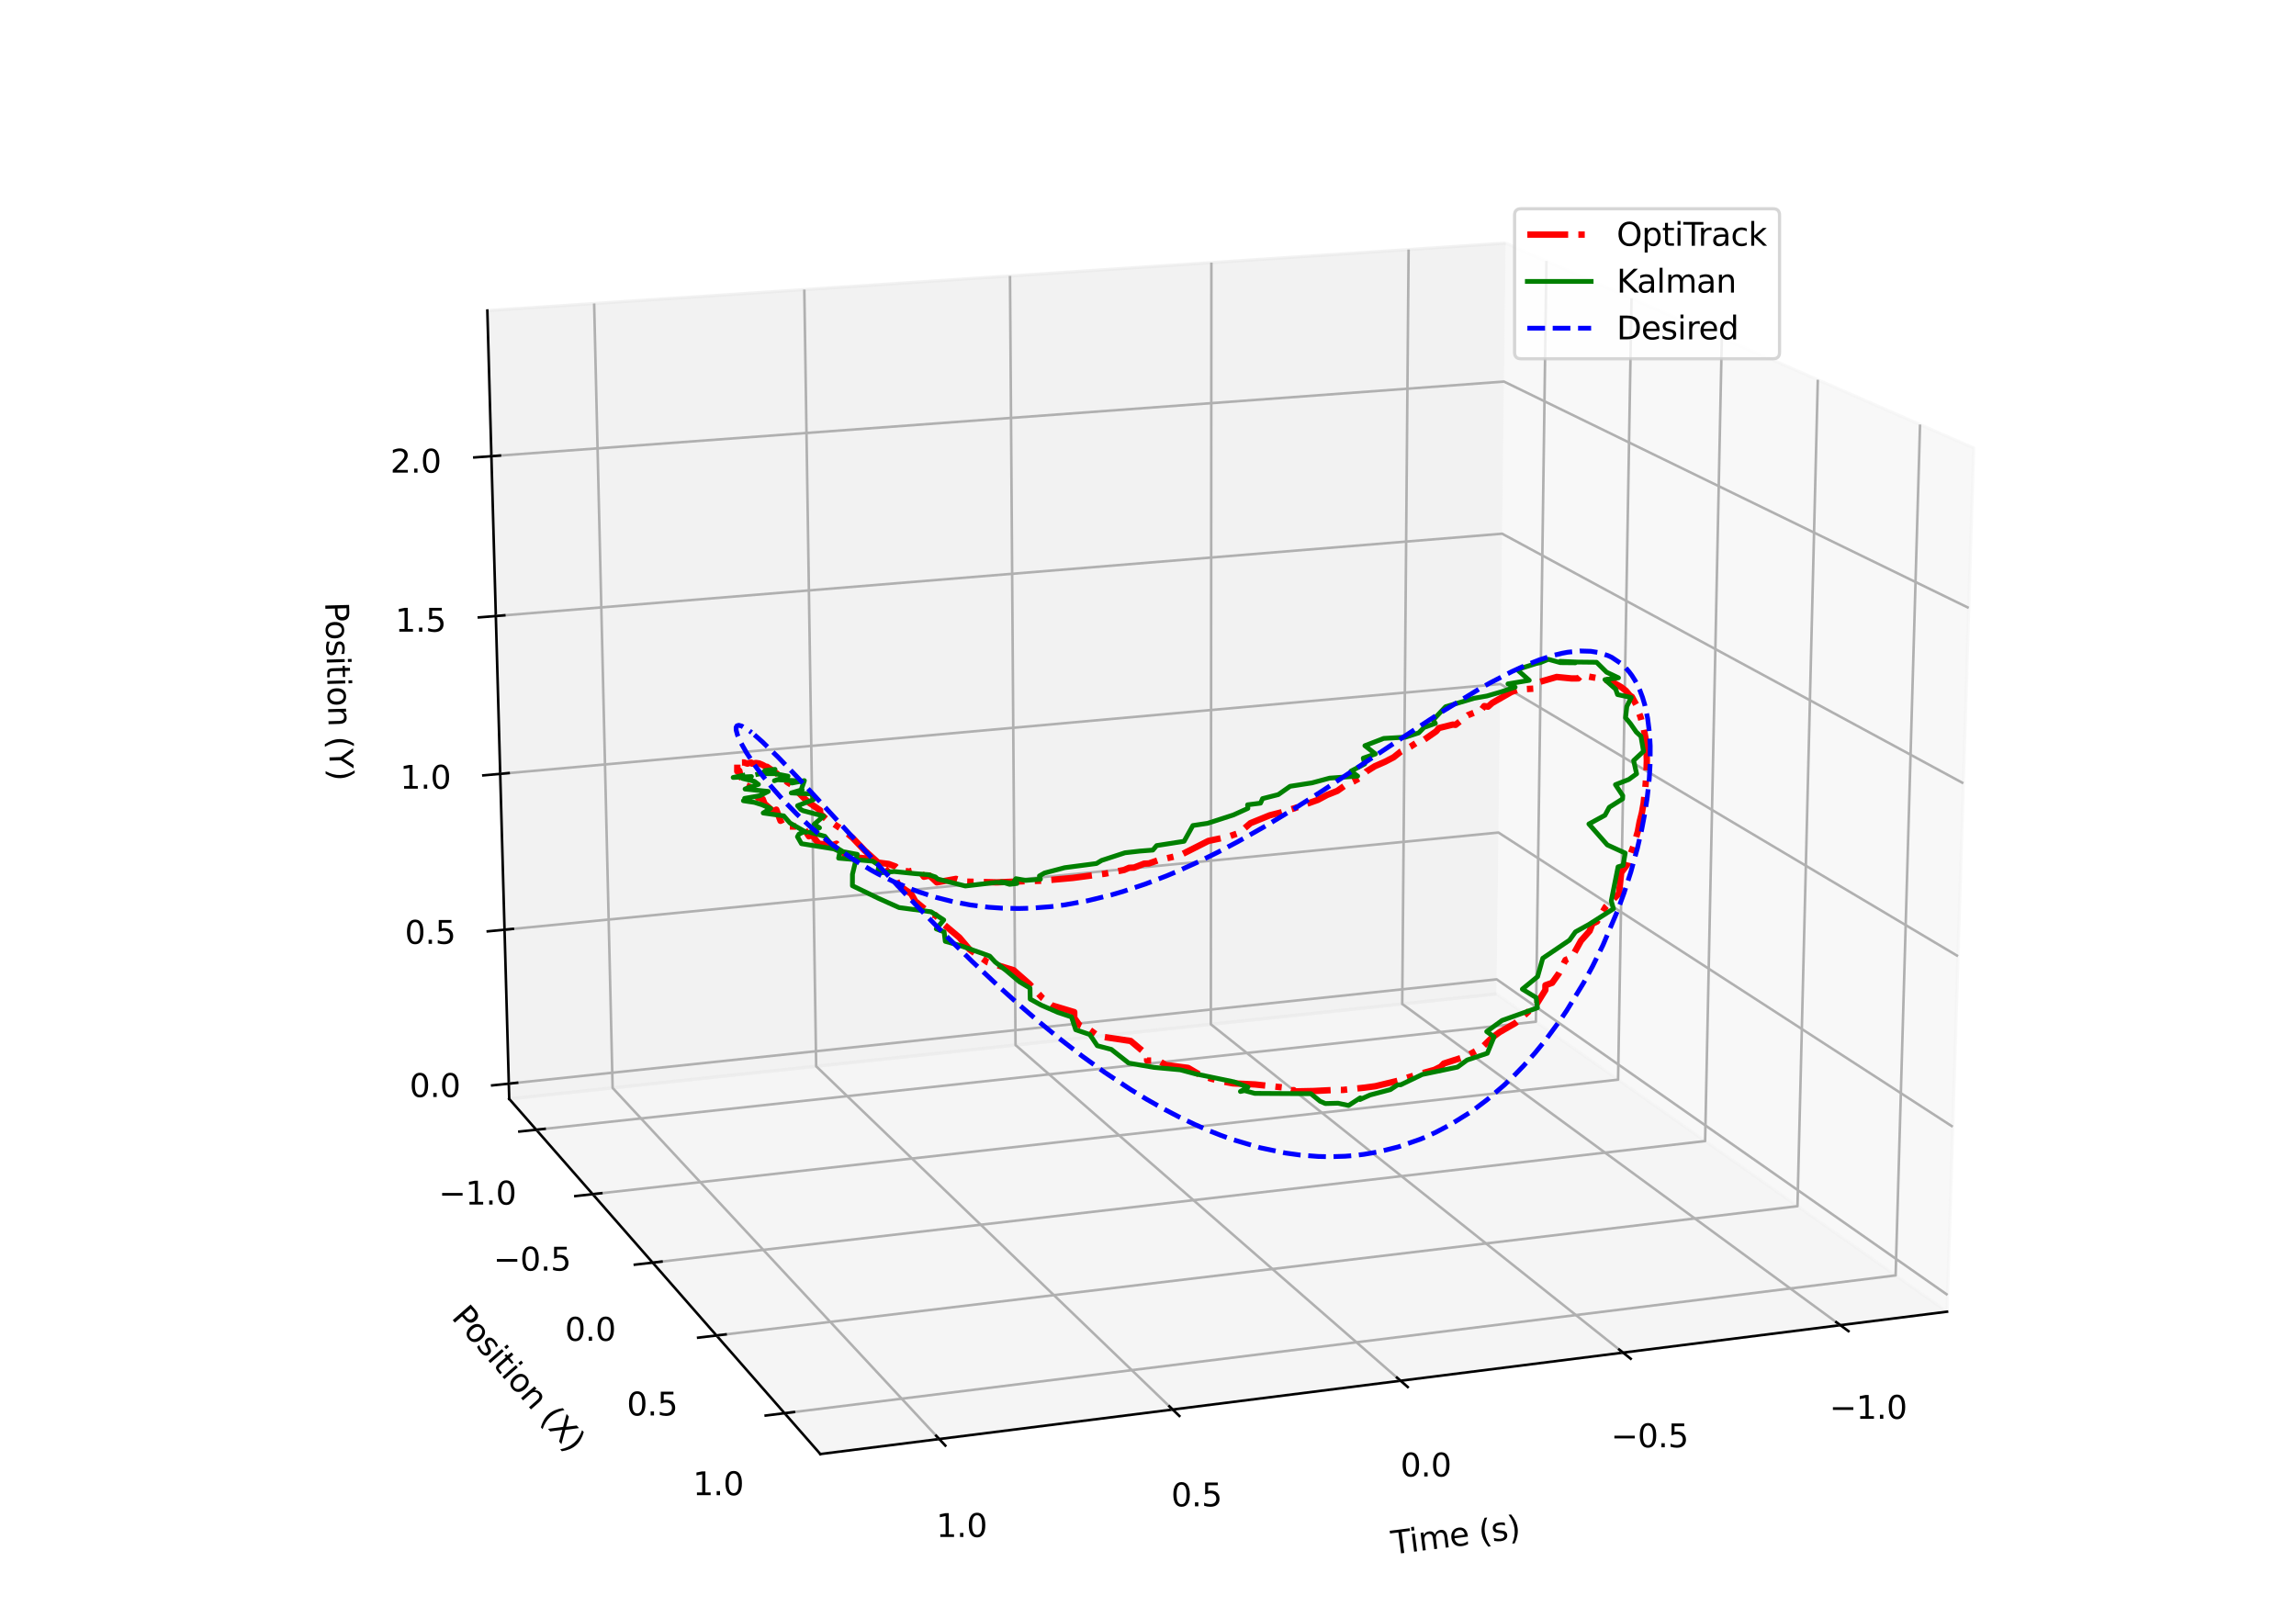 <?xml version="1.0" encoding="utf-8" standalone="no"?>
<!DOCTYPE svg PUBLIC "-//W3C//DTD SVG 1.1//EN"
  "http://www.w3.org/Graphics/SVG/1.1/DTD/svg11.dtd">
<svg xmlns:xlink="http://www.w3.org/1999/xlink" width="720pt" height="504pt" viewBox="0 0 720 504" xmlns="http://www.w3.org/2000/svg" version="1.1">
 <defs>
  <style type="text/css">*{stroke-linejoin: round; stroke-linecap: butt}</style>
 </defs>
 <g id="figure_1">
  <g id="patch_1">
   <path d="M 0 504 
L 720 504 
L 720 0 
L 0 0 
z
" style="fill: #ffffff"/>
  </g>
  <g id="patch_2">
   <path d="M 174.96 448.56 
L 563.04 448.56 
L 563.04 60.48 
L 174.96 60.48 
z
" style="fill: #ffffff"/>
  </g>
  <g id="pane3d_1">
   <g id="patch_3">
    <path d="M 469.282 311.722 
L 610.575 411.376 
L 618.924 140.509 
L 472.164 76.237 
" style="fill: #f2f2f2; opacity: 0.5; stroke: #f2f2f2; stroke-linejoin: miter"/>
   </g>
  </g>
  <g id="pane3d_2">
   <g id="patch_4">
    <path d="M 469.282 311.722 
L 159.689 344.651 
L 152.829 97.406 
L 472.164 76.237 
" style="fill: #e6e6e6; opacity: 0.5; stroke: #e6e6e6; stroke-linejoin: miter"/>
   </g>
  </g>
  <g id="pane3d_3">
   <g id="patch_5">
    <path d="M 469.282 311.722 
L 159.689 344.651 
L 257.247 456.028 
L 610.575 411.376 
" style="fill: #ececec; opacity: 0.5; stroke: #ececec; stroke-linejoin: miter"/>
   </g>
  </g>
  <g id="axis3d_1">
   <g id="line2d_1">
    <path d="M 610.575 411.376 
L 257.247 456.028 
" style="fill: none; stroke: #000000; stroke-width: 0.8; stroke-linecap: square"/>
   </g>
   <g id="text_1">
    <!-- Time (s) -->
    <g transform="translate(436.754 487.499)rotate(-7.203)scale(0.1 -0.1)">
     <defs>
      <path id="DejaVuSans-54" d="M -19 4666 
L 3928 4666 
L 3928 4134 
L 2272 4134 
L 2272 0 
L 1638 0 
L 1638 4134 
L -19 4134 
L -19 4666 
z
" transform="scale(0.016)"/>
      <path id="DejaVuSans-69" d="M 603 3500 
L 1178 3500 
L 1178 0 
L 603 0 
L 603 3500 
z
M 603 4863 
L 1178 4863 
L 1178 4134 
L 603 4134 
L 603 4863 
z
" transform="scale(0.016)"/>
      <path id="DejaVuSans-6d" d="M 3328 2828 
Q 3544 3216 3844 3400 
Q 4144 3584 4550 3584 
Q 5097 3584 5394 3201 
Q 5691 2819 5691 2113 
L 5691 0 
L 5113 0 
L 5113 2094 
Q 5113 2597 4934 2840 
Q 4756 3084 4391 3084 
Q 3944 3084 3684 2787 
Q 3425 2491 3425 1978 
L 3425 0 
L 2847 0 
L 2847 2094 
Q 2847 2600 2669 2842 
Q 2491 3084 2119 3084 
Q 1678 3084 1418 2786 
Q 1159 2488 1159 1978 
L 1159 0 
L 581 0 
L 581 3500 
L 1159 3500 
L 1159 2956 
Q 1356 3278 1631 3431 
Q 1906 3584 2284 3584 
Q 2666 3584 2933 3390 
Q 3200 3197 3328 2828 
z
" transform="scale(0.016)"/>
      <path id="DejaVuSans-65" d="M 3597 1894 
L 3597 1613 
L 953 1613 
Q 991 1019 1311 708 
Q 1631 397 2203 397 
Q 2534 397 2845 478 
Q 3156 559 3463 722 
L 3463 178 
Q 3153 47 2828 -22 
Q 2503 -91 2169 -91 
Q 1331 -91 842 396 
Q 353 884 353 1716 
Q 353 2575 817 3079 
Q 1281 3584 2069 3584 
Q 2775 3584 3186 3129 
Q 3597 2675 3597 1894 
z
M 3022 2063 
Q 3016 2534 2758 2815 
Q 2500 3097 2075 3097 
Q 1594 3097 1305 2825 
Q 1016 2553 972 2059 
L 3022 2063 
z
" transform="scale(0.016)"/>
      <path id="DejaVuSans-20" transform="scale(0.016)"/>
      <path id="DejaVuSans-28" d="M 1984 4856 
Q 1566 4138 1362 3434 
Q 1159 2731 1159 2009 
Q 1159 1288 1364 580 
Q 1569 -128 1984 -844 
L 1484 -844 
Q 1016 -109 783 600 
Q 550 1309 550 2009 
Q 550 2706 781 3412 
Q 1013 4119 1484 4856 
L 1984 4856 
z
" transform="scale(0.016)"/>
      <path id="DejaVuSans-73" d="M 2834 3397 
L 2834 2853 
Q 2591 2978 2328 3040 
Q 2066 3103 1784 3103 
Q 1356 3103 1142 2972 
Q 928 2841 928 2578 
Q 928 2378 1081 2264 
Q 1234 2150 1697 2047 
L 1894 2003 
Q 2506 1872 2764 1633 
Q 3022 1394 3022 966 
Q 3022 478 2636 193 
Q 2250 -91 1575 -91 
Q 1294 -91 989 -36 
Q 684 19 347 128 
L 347 722 
Q 666 556 975 473 
Q 1284 391 1588 391 
Q 1994 391 2212 530 
Q 2431 669 2431 922 
Q 2431 1156 2273 1281 
Q 2116 1406 1581 1522 
L 1381 1569 
Q 847 1681 609 1914 
Q 372 2147 372 2553 
Q 372 3047 722 3315 
Q 1072 3584 1716 3584 
Q 2034 3584 2315 3537 
Q 2597 3491 2834 3397 
z
" transform="scale(0.016)"/>
      <path id="DejaVuSans-29" d="M 513 4856 
L 1013 4856 
Q 1481 4119 1714 3412 
Q 1947 2706 1947 2009 
Q 1947 1309 1714 600 
Q 1481 -109 1013 -844 
L 513 -844 
Q 928 -128 1133 580 
Q 1338 1288 1338 2009 
Q 1338 2731 1133 3434 
Q 928 4138 513 4856 
z
" transform="scale(0.016)"/>
     </defs>
     <use xlink:href="#DejaVuSans-54"/>
     <use xlink:href="#DejaVuSans-69" x="57.959"/>
     <use xlink:href="#DejaVuSans-6d" x="85.742"/>
     <use xlink:href="#DejaVuSans-65" x="183.154"/>
     <use xlink:href="#DejaVuSans-20" x="244.678"/>
     <use xlink:href="#DejaVuSans-28" x="276.465"/>
     <use xlink:href="#DejaVuSans-73" x="315.479"/>
     <use xlink:href="#DejaVuSans-29" x="367.578"/>
    </g>
   </g>
   <g id="Line3DCollection_1">
    <path d="M 577.1 415.606 
L 439.725 314.866 
L 441.721 78.255 
" style="fill: none; stroke: #b0b0b0; stroke-width: 0.8"/>
    <path d="M 508.962 424.217 
L 379.71 321.249 
L 379.878 82.355 
" style="fill: none; stroke: #b0b0b0; stroke-width: 0.8"/>
    <path d="M 439.194 433.034 
L 318.462 327.764 
L 316.725 86.541 
" style="fill: none; stroke: #b0b0b0; stroke-width: 0.8"/>
    <path d="M 367.737 442.065 
L 255.941 334.414 
L 252.22 90.817 
" style="fill: none; stroke: #b0b0b0; stroke-width: 0.8"/>
    <path d="M 294.528 451.316 
L 192.109 341.203 
L 186.318 95.186 
" style="fill: none; stroke: #b0b0b0; stroke-width: 0.8"/>
   </g>
   <g id="xtick_1">
    <g id="line2d_2">
     <path d="M 575.826 414.672 
L 579.657 417.482 
" style="fill: none; stroke: #000000; stroke-width: 0.8; stroke-linecap: square"/>
    </g>
    <g id="text_2">
     <!-- −1.0 -->
     <g transform="translate(573.695 444.977)scale(0.1 -0.1)">
      <defs>
       <path id="DejaVuSans-2212" d="M 678 2272 
L 4684 2272 
L 4684 1741 
L 678 1741 
L 678 2272 
z
" transform="scale(0.016)"/>
       <path id="DejaVuSans-31" d="M 794 531 
L 1825 531 
L 1825 4091 
L 703 3866 
L 703 4441 
L 1819 4666 
L 2450 4666 
L 2450 531 
L 3481 531 
L 3481 0 
L 794 0 
L 794 531 
z
" transform="scale(0.016)"/>
       <path id="DejaVuSans-2e" d="M 684 794 
L 1344 794 
L 1344 0 
L 684 0 
L 684 794 
z
" transform="scale(0.016)"/>
       <path id="DejaVuSans-30" d="M 2034 4250 
Q 1547 4250 1301 3770 
Q 1056 3291 1056 2328 
Q 1056 1369 1301 889 
Q 1547 409 2034 409 
Q 2525 409 2770 889 
Q 3016 1369 3016 2328 
Q 3016 3291 2770 3770 
Q 2525 4250 2034 4250 
z
M 2034 4750 
Q 2819 4750 3233 4129 
Q 3647 3509 3647 2328 
Q 3647 1150 3233 529 
Q 2819 -91 2034 -91 
Q 1250 -91 836 529 
Q 422 1150 422 2328 
Q 422 3509 836 4129 
Q 1250 4750 2034 4750 
z
" transform="scale(0.016)"/>
      </defs>
      <use xlink:href="#DejaVuSans-2212"/>
      <use xlink:href="#DejaVuSans-31" x="83.789"/>
      <use xlink:href="#DejaVuSans-2e" x="147.412"/>
      <use xlink:href="#DejaVuSans-30" x="179.199"/>
     </g>
    </g>
   </g>
   <g id="xtick_2">
    <g id="line2d_3">
     <path d="M 507.762 423.261 
L 511.372 426.137 
" style="fill: none; stroke: #000000; stroke-width: 0.8; stroke-linecap: square"/>
    </g>
    <g id="text_3">
     <!-- −0.5 -->
     <g transform="translate(505.163 453.91)scale(0.1 -0.1)">
      <defs>
       <path id="DejaVuSans-35" d="M 691 4666 
L 3169 4666 
L 3169 4134 
L 1269 4134 
L 1269 2991 
Q 1406 3038 1543 3061 
Q 1681 3084 1819 3084 
Q 2600 3084 3056 2656 
Q 3513 2228 3513 1497 
Q 3513 744 3044 326 
Q 2575 -91 1722 -91 
Q 1428 -91 1123 -41 
Q 819 9 494 109 
L 494 744 
Q 775 591 1075 516 
Q 1375 441 1709 441 
Q 2250 441 2565 725 
Q 2881 1009 2881 1497 
Q 2881 1984 2565 2268 
Q 2250 2553 1709 2553 
Q 1456 2553 1204 2497 
Q 953 2441 691 2322 
L 691 4666 
z
" transform="scale(0.016)"/>
      </defs>
      <use xlink:href="#DejaVuSans-2212"/>
      <use xlink:href="#DejaVuSans-30" x="83.789"/>
      <use xlink:href="#DejaVuSans-2e" x="147.412"/>
      <use xlink:href="#DejaVuSans-35" x="179.199"/>
     </g>
    </g>
   </g>
   <g id="xtick_3">
    <g id="line2d_4">
     <path d="M 438.071 432.055 
L 441.449 435.001 
" style="fill: none; stroke: #000000; stroke-width: 0.8; stroke-linecap: square"/>
    </g>
    <g id="text_4">
     <!-- 0.0 -->
     <g transform="translate(439.169 463.058)scale(0.1 -0.1)">
      <use xlink:href="#DejaVuSans-30"/>
      <use xlink:href="#DejaVuSans-2e" x="63.623"/>
      <use xlink:href="#DejaVuSans-30" x="95.41"/>
     </g>
    </g>
   </g>
   <g id="xtick_4">
    <g id="line2d_5">
     <path d="M 366.695 441.062 
L 369.829 444.079 
" style="fill: none; stroke: #000000; stroke-width: 0.8; stroke-linecap: square"/>
    </g>
    <g id="text_5">
     <!-- 0.5 -->
     <g transform="translate(367.273 472.43)scale(0.1 -0.1)">
      <use xlink:href="#DejaVuSans-30"/>
      <use xlink:href="#DejaVuSans-2e" x="63.623"/>
      <use xlink:href="#DejaVuSans-35" x="95.41"/>
     </g>
    </g>
   </g>
   <g id="xtick_5">
    <g id="line2d_6">
     <path d="M 293.572 450.289 
L 296.448 453.38 
" style="fill: none; stroke: #000000; stroke-width: 0.8; stroke-linecap: square"/>
    </g>
    <g id="text_6">
     <!-- 1.0 -->
     <g transform="translate(293.601 482.033)scale(0.1 -0.1)">
      <use xlink:href="#DejaVuSans-31"/>
      <use xlink:href="#DejaVuSans-2e" x="63.623"/>
      <use xlink:href="#DejaVuSans-30" x="95.41"/>
     </g>
    </g>
   </g>
  </g>
  <g id="axis3d_2">
   <g id="line2d_7">
    <path d="M 159.689 344.651 
L 257.247 456.028 
" style="fill: none; stroke: #000000; stroke-width: 0.8; stroke-linecap: square"/>
   </g>
   <g id="text_7">
    <!-- Position (X) -->
    <g transform="translate(141.318 413.287)rotate(-311.216)scale(0.1 -0.1)">
     <defs>
      <path id="DejaVuSans-50" d="M 1259 4147 
L 1259 2394 
L 2053 2394 
Q 2494 2394 2734 2622 
Q 2975 2850 2975 3272 
Q 2975 3691 2734 3919 
Q 2494 4147 2053 4147 
L 1259 4147 
z
M 628 4666 
L 2053 4666 
Q 2838 4666 3239 4311 
Q 3641 3956 3641 3272 
Q 3641 2581 3239 2228 
Q 2838 1875 2053 1875 
L 1259 1875 
L 1259 0 
L 628 0 
L 628 4666 
z
" transform="scale(0.016)"/>
      <path id="DejaVuSans-6f" d="M 1959 3097 
Q 1497 3097 1228 2736 
Q 959 2375 959 1747 
Q 959 1119 1226 758 
Q 1494 397 1959 397 
Q 2419 397 2687 759 
Q 2956 1122 2956 1747 
Q 2956 2369 2687 2733 
Q 2419 3097 1959 3097 
z
M 1959 3584 
Q 2709 3584 3137 3096 
Q 3566 2609 3566 1747 
Q 3566 888 3137 398 
Q 2709 -91 1959 -91 
Q 1206 -91 779 398 
Q 353 888 353 1747 
Q 353 2609 779 3096 
Q 1206 3584 1959 3584 
z
" transform="scale(0.016)"/>
      <path id="DejaVuSans-74" d="M 1172 4494 
L 1172 3500 
L 2356 3500 
L 2356 3053 
L 1172 3053 
L 1172 1153 
Q 1172 725 1289 603 
Q 1406 481 1766 481 
L 2356 481 
L 2356 0 
L 1766 0 
Q 1100 0 847 248 
Q 594 497 594 1153 
L 594 3053 
L 172 3053 
L 172 3500 
L 594 3500 
L 594 4494 
L 1172 4494 
z
" transform="scale(0.016)"/>
      <path id="DejaVuSans-6e" d="M 3513 2113 
L 3513 0 
L 2938 0 
L 2938 2094 
Q 2938 2591 2744 2837 
Q 2550 3084 2163 3084 
Q 1697 3084 1428 2787 
Q 1159 2491 1159 1978 
L 1159 0 
L 581 0 
L 581 3500 
L 1159 3500 
L 1159 2956 
Q 1366 3272 1645 3428 
Q 1925 3584 2291 3584 
Q 2894 3584 3203 3211 
Q 3513 2838 3513 2113 
z
" transform="scale(0.016)"/>
      <path id="DejaVuSans-58" d="M 403 4666 
L 1081 4666 
L 2241 2931 
L 3406 4666 
L 4084 4666 
L 2584 2425 
L 4184 0 
L 3506 0 
L 2194 1984 
L 872 0 
L 191 0 
L 1856 2491 
L 403 4666 
z
" transform="scale(0.016)"/>
     </defs>
     <use xlink:href="#DejaVuSans-50"/>
     <use xlink:href="#DejaVuSans-6f" x="56.678"/>
     <use xlink:href="#DejaVuSans-73" x="117.859"/>
     <use xlink:href="#DejaVuSans-69" x="169.959"/>
     <use xlink:href="#DejaVuSans-74" x="197.742"/>
     <use xlink:href="#DejaVuSans-69" x="236.951"/>
     <use xlink:href="#DejaVuSans-6f" x="264.734"/>
     <use xlink:href="#DejaVuSans-6e" x="325.916"/>
     <use xlink:href="#DejaVuSans-20" x="389.295"/>
     <use xlink:href="#DejaVuSans-28" x="421.082"/>
     <use xlink:href="#DejaVuSans-58" x="460.096"/>
     <use xlink:href="#DejaVuSans-29" x="528.602"/>
    </g>
   </g>
   <g id="Line3DCollection_2">
    <path d="M 484.94 81.832 
L 481.637 320.436 
L 168.154 354.316 
" style="fill: none; stroke: #b0b0b0; stroke-width: 0.8"/>
    <path d="M 511.628 93.52 
L 507.411 338.615 
L 185.853 374.522 
" style="fill: none; stroke: #b0b0b0; stroke-width: 0.8"/>
    <path d="M 539.945 105.921 
L 534.709 357.868 
L 204.659 395.991 
" style="fill: none; stroke: #b0b0b0; stroke-width: 0.8"/>
    <path d="M 570.045 119.103 
L 563.669 378.293 
L 224.677 418.844 
" style="fill: none; stroke: #b0b0b0; stroke-width: 0.8"/>
    <path d="M 602.102 133.142 
L 594.448 400.002 
L 246.028 443.22 
" style="fill: none; stroke: #b0b0b0; stroke-width: 0.8"/>
   </g>
   <g id="xtick_6">
    <g id="line2d_8">
     <path d="M 170.795 354.03 
L 162.865 354.887 
" style="fill: none; stroke: #000000; stroke-width: 0.8; stroke-linecap: square"/>
    </g>
    <g id="text_8">
     <!-- −1.0 -->
     <g transform="translate(137.568 377.779)scale(0.1 -0.1)">
      <use xlink:href="#DejaVuSans-2212"/>
      <use xlink:href="#DejaVuSans-31" x="83.789"/>
      <use xlink:href="#DejaVuSans-2e" x="147.412"/>
      <use xlink:href="#DejaVuSans-30" x="179.199"/>
     </g>
    </g>
   </g>
   <g id="xtick_7">
    <g id="line2d_9">
     <path d="M 188.566 374.219 
L 180.42 375.129 
" style="fill: none; stroke: #000000; stroke-width: 0.8; stroke-linecap: square"/>
    </g>
    <g id="text_9">
     <!-- −0.5 -->
     <g transform="translate(154.731 398.493)scale(0.1 -0.1)">
      <use xlink:href="#DejaVuSans-2212"/>
      <use xlink:href="#DejaVuSans-30" x="83.789"/>
      <use xlink:href="#DejaVuSans-2e" x="147.412"/>
      <use xlink:href="#DejaVuSans-35" x="179.199"/>
     </g>
    </g>
   </g>
   <g id="xtick_8">
    <g id="line2d_10">
     <path d="M 207.448 395.669 
L 199.073 396.636 
" style="fill: none; stroke: #000000; stroke-width: 0.8; stroke-linecap: square"/>
    </g>
    <g id="text_10">
     <!-- 0.0 -->
     <g transform="translate(177.157 420.503)scale(0.1 -0.1)">
      <use xlink:href="#DejaVuSans-30"/>
      <use xlink:href="#DejaVuSans-2e" x="63.623"/>
      <use xlink:href="#DejaVuSans-30" x="95.41"/>
     </g>
    </g>
   </g>
   <g id="xtick_9">
    <g id="line2d_11">
     <path d="M 227.546 418.501 
L 218.929 419.532 
" style="fill: none; stroke: #000000; stroke-width: 0.8; stroke-linecap: square"/>
    </g>
    <g id="text_11">
     <!-- 0.5 -->
     <g transform="translate(196.572 443.933)scale(0.1 -0.1)">
      <use xlink:href="#DejaVuSans-30"/>
      <use xlink:href="#DejaVuSans-2e" x="63.623"/>
      <use xlink:href="#DejaVuSans-35" x="95.41"/>
     </g>
    </g>
   </g>
   <g id="xtick_10">
    <g id="line2d_12">
     <path d="M 248.983 442.854 
L 240.11 443.955 
" style="fill: none; stroke: #000000; stroke-width: 0.8; stroke-linecap: square"/>
    </g>
    <g id="text_12">
     <!-- 1.0 -->
     <g transform="translate(217.282 468.928)scale(0.1 -0.1)">
      <use xlink:href="#DejaVuSans-31"/>
      <use xlink:href="#DejaVuSans-2e" x="63.623"/>
      <use xlink:href="#DejaVuSans-30" x="95.41"/>
     </g>
    </g>
   </g>
  </g>
  <g id="axis3d_3">
   <g id="line2d_13">
    <path d="M 159.689 344.651 
L 152.829 97.406 
" style="fill: none; stroke: #000000; stroke-width: 0.8; stroke-linecap: square"/>
   </g>
   <g id="text_13">
    <!-- Position (Y) -->
    <g transform="translate(101.978 188.921)rotate(-271.589)scale(0.1 -0.1)">
     <defs>
      <path id="DejaVuSans-59" d="M -13 4666 
L 666 4666 
L 1959 2747 
L 3244 4666 
L 3922 4666 
L 2272 2222 
L 2272 0 
L 1638 0 
L 1638 2222 
L -13 4666 
z
" transform="scale(0.016)"/>
     </defs>
     <use xlink:href="#DejaVuSans-50"/>
     <use xlink:href="#DejaVuSans-6f" x="56.678"/>
     <use xlink:href="#DejaVuSans-73" x="117.859"/>
     <use xlink:href="#DejaVuSans-69" x="169.959"/>
     <use xlink:href="#DejaVuSans-74" x="197.742"/>
     <use xlink:href="#DejaVuSans-69" x="236.951"/>
     <use xlink:href="#DejaVuSans-6f" x="264.734"/>
     <use xlink:href="#DejaVuSans-6e" x="325.916"/>
     <use xlink:href="#DejaVuSans-20" x="389.295"/>
     <use xlink:href="#DejaVuSans-28" x="421.082"/>
     <use xlink:href="#DejaVuSans-59" x="460.096"/>
     <use xlink:href="#DejaVuSans-29" x="521.18"/>
    </g>
   </g>
   <g id="Line3DCollection_3">
    <path d="M 159.556 339.857 
L 469.338 307.148 
L 610.736 406.14 
" style="fill: none; stroke: #b0b0b0; stroke-width: 0.8"/>
    <path d="M 158.216 291.581 
L 469.902 261.112 
L 612.363 353.383 
" style="fill: none; stroke: #b0b0b0; stroke-width: 0.8"/>
    <path d="M 156.86 242.699 
L 470.472 214.528 
L 614.011 299.896 
" style="fill: none; stroke: #b0b0b0; stroke-width: 0.8"/>
    <path d="M 155.487 193.199 
L 471.049 167.385 
L 615.683 245.663 
" style="fill: none; stroke: #b0b0b0; stroke-width: 0.8"/>
    <path d="M 154.096 143.07 
L 471.632 119.673 
L 617.378 190.669 
" style="fill: none; stroke: #b0b0b0; stroke-width: 0.8"/>
   </g>
   <g id="xtick_11">
    <g id="line2d_14">
     <path d="M 162.164 339.581 
L 154.333 340.408 
" style="fill: none; stroke: #000000; stroke-width: 0.8; stroke-linecap: square"/>
    </g>
    <g id="text_14">
     <!-- 0.0 -->
     <g transform="translate(128.422 344.049)scale(0.1 -0.1)">
      <use xlink:href="#DejaVuSans-30"/>
      <use xlink:href="#DejaVuSans-2e" x="63.623"/>
      <use xlink:href="#DejaVuSans-30" x="95.41"/>
     </g>
    </g>
   </g>
   <g id="xtick_12">
    <g id="line2d_15">
     <path d="M 160.841 291.324 
L 152.96 292.095 
" style="fill: none; stroke: #000000; stroke-width: 0.8; stroke-linecap: square"/>
    </g>
    <g id="text_15">
     <!-- 0.5 -->
     <g transform="translate(126.946 296.006)scale(0.1 -0.1)">
      <use xlink:href="#DejaVuSans-30"/>
      <use xlink:href="#DejaVuSans-2e" x="63.623"/>
      <use xlink:href="#DejaVuSans-35" x="95.41"/>
     </g>
    </g>
   </g>
   <g id="xtick_13">
    <g id="line2d_16">
     <path d="M 159.502 242.461 
L 151.57 243.174 
" style="fill: none; stroke: #000000; stroke-width: 0.8; stroke-linecap: square"/>
    </g>
    <g id="text_16">
     <!-- 1.0 -->
     <g transform="translate(125.451 247.362)scale(0.1 -0.1)">
      <use xlink:href="#DejaVuSans-31"/>
      <use xlink:href="#DejaVuSans-2e" x="63.623"/>
      <use xlink:href="#DejaVuSans-30" x="95.41"/>
     </g>
    </g>
   </g>
   <g id="xtick_14">
    <g id="line2d_17">
     <path d="M 158.146 192.982 
L 150.162 193.635 
" style="fill: none; stroke: #000000; stroke-width: 0.8; stroke-linecap: square"/>
    </g>
    <g id="text_17">
     <!-- 1.5 -->
     <g transform="translate(123.938 198.107)scale(0.1 -0.1)">
      <use xlink:href="#DejaVuSans-31"/>
      <use xlink:href="#DejaVuSans-2e" x="63.623"/>
      <use xlink:href="#DejaVuSans-35" x="95.41"/>
     </g>
    </g>
   </g>
   <g id="xtick_15">
    <g id="line2d_18">
     <path d="M 156.773 142.873 
L 148.736 143.465 
" style="fill: none; stroke: #000000; stroke-width: 0.8; stroke-linecap: square"/>
    </g>
    <g id="text_18">
     <!-- 2.0 -->
     <g transform="translate(122.405 148.23)scale(0.1 -0.1)">
      <defs>
       <path id="DejaVuSans-32" d="M 1228 531 
L 3431 531 
L 3431 0 
L 469 0 
L 469 531 
Q 828 903 1448 1529 
Q 2069 2156 2228 2338 
Q 2531 2678 2651 2914 
Q 2772 3150 2772 3378 
Q 2772 3750 2511 3984 
Q 2250 4219 1831 4219 
Q 1534 4219 1204 4116 
Q 875 4013 500 3803 
L 500 4441 
Q 881 4594 1212 4672 
Q 1544 4750 1819 4750 
Q 2544 4750 2975 4387 
Q 3406 4025 3406 3419 
Q 3406 3131 3298 2873 
Q 3191 2616 2906 2266 
Q 2828 2175 2409 1742 
Q 1991 1309 1228 531 
z
" transform="scale(0.016)"/>
      </defs>
      <use xlink:href="#DejaVuSans-32"/>
      <use xlink:href="#DejaVuSans-2e" x="63.623"/>
      <use xlink:href="#DejaVuSans-30" x="95.41"/>
     </g>
    </g>
   </g>
  </g>
  <g id="axes_1">
   <g id="line2d_19">
    <path d="M 232.675 239.141 
L 233.276 239.129 
L 234.385 239.501 
L 235.498 239.135 
L 235.854 239.504 
L 237.06 239.299 
L 238.029 239.436 
L 239.161 239.914 
L 240.536 240.679 
L 240.532 240.485 
L 244.707 243.378 
L 245.315 244.006 
L 247.047 245.406 
L 250.028 247.244 
L 250.518 248.035 
L 250.528 248.692 
L 252.119 250.315 
L 253.723 251.743 
L 257.169 254.107 
L 257.185 255.182 
L 259.332 257.097 
L 261.237 258.225 
L 264.864 260.711 
L 267.329 262.733 
L 271.251 266.838 
L 280.871 275.504 
L 281.677 277.529 
L 281.677 277.529 
L 285.753 280.364 
L 287.028 282.672 
L 292.083 286.813 
L 293.357 287.027 
L 295.564 289.581 
L 300.847 294.03 
L 304.059 297.793 
L 309.652 301.767 
L 317.869 304.286 
L 322.806 308.598 
L 326.908 313.02 
L 329.991 315.361 
L 336.869 317.421 
L 336.877 319.243 
L 338.463 321.493 
L 341.69 322.968 
L 344.468 324.974 
L 354.57 326.481 
L 359.723 330.814 
L 359.726 332.626 
L 363.19 332.605 
L 365.557 334.008 
L 372.579 334.927 
L 376.118 337.002 
L 379.616 338.246 
L 379.616 338.246 
L 382.545 339.007 
L 386.609 339.769 
L 393.567 340.116 
L 402.25 341.045 
L 403.988 342.004 
L 403.988 342.004 
L 405.693 341.898 
L 405.692 342.301 
L 411.988 342.17 
L 418.887 341.82 
L 421.149 341.832 
L 427.943 341.114 
L 431.336 340.658 
L 438.916 338.819 
L 441.083 338.042 
L 444.209 337.1 
L 449.824 335.536 
L 451.79 334.558 
L 452.772 333.553 
L 459.809 331.274 
L 464.691 328.53 
L 467.764 325.534 
L 470.278 323.698 
L 475.157 320.887 
L 481.676 315.213 
L 484.61 310.492 
L 484.631 309 
L 484.631 309 
L 486.742 308.244 
L 488.847 305.291 
L 490.919 301.09 
L 492.863 300.312 
L 495.756 295.078 
L 498.498 291.97 
L 499.377 289.661 
L 500.795 289.014 
L 503.48 284.457 
L 507.694 280.252 
L 508.396 273.668 
L 510.586 270.73 
L 511.127 268.463 
L 512.312 265.162 
L 513.596 260.807 
L 514.167 257.757 
L 514.886 254.884 
L 515.428 251.84 
L 515.641 249.817 
L 515.716 248.004 
L 515.938 247.377 
L 516.299 242.502 
L 516.425 238.515 
L 516.345 235.847 
L 516.217 232.573 
L 515.358 228.052 
L 514.999 226.95 
L 514.463 224.897 
L 513.669 222.854 
L 513.683 222.075 
L 511.738 218.537 
L 511.151 218.184 
L 509.842 216.63 
L 508.359 215.478 
L 506.011 214.123 
L 504.719 213.572 
L 504.016 213.41 
L 503.322 213.115 
L 495.847 211.775 
L 494.962 212.759 
L 492.861 212.782 
L 488.154 212.316 
L 483.029 213.806 
L 482.347 214.934 
L 480.828 215.99 
L 476.327 216.218 
L 473.965 217.023 
L 467.946 220.462 
L 466.642 221.624 
L 465.434 221.452 
L 464.14 223.211 
L 463.299 223.107 
L 460.307 224.301 
L 456.442 227.339 
L 455.587 227.251 
L 451.227 228.333 
L 450.355 229.373 
L 445.906 232.476 
L 445.048 232.381 
L 442.357 234.139 
L 439.282 235.711 
L 437.045 237.496 
L 434.351 238.899 
L 431.136 240.31 
L 428.461 241.984 
L 427.048 243.648 
L 424.376 245.143 
L 421.666 246.429 
L 419.36 248.052 
L 416.122 249.334 
L 413.29 250.857 
L 406.083 253.441 
L 401.658 254.812 
L 398.204 255.696 
L 392.145 258.16 
L 388.612 261.202 
L 385.054 262.439 
L 378.924 263.744 
L 370.17 268.181 
L 362.936 269.879 
L 360.312 270.8 
L 358.801 270.865 
L 355.647 272.087 
L 354.078 272.167 
L 352.495 272.847 
L 346.615 273.998 
L 336.405 275.346 
L 326.705 276.212 
L 320.849 276.39 
L 312.556 276.733 
L 302.588 276.492 
L 299.793 275.64 
L 293.779 276.735 
L 291.494 274.609 
L 289.721 274.969 
L 288.814 273.755 
L 286.302 273.033 
L 284.999 273.344 
L 282.021 272.871 
L 280.824 271.751 
L 278.654 270.964 
L 275.057 270.499 
L 273.499 269.439 
L 265.394 268.587 
L 262.331 264.622 
L 260.922 265.101 
L 256.703 264.585 
L 254.65 261.898 
L 253.663 262.286 
L 251.696 259.239 
L 247.504 259.202 
L 245.801 256.916 
L 244.756 257.428 
L 243.441 253.926 
L 242.477 254.452 
L 239.78 252.106 
L 239.174 250.613 
L 237.509 250.132 
L 236.479 248.98 
L 235.138 246.784 
L 233.982 246.322 
L 233.503 245.064 
L 232.982 244.048 
L 232.266 243.791 
L 231.858 241.771 
L 231.528 241.436 
L 231.198 241.913 
L 231.211 239.812 
L 231.211 239.812 
" clip-path="url(#p9df7d23800)" style="fill: none; stroke-dasharray: 12.8,3.2,2,3.2; stroke-dashoffset: 0; stroke: #ff0000; stroke-width: 2"/>
   </g>
   <g id="line2d_20">
    <path d="M 237.61 242.826 
L 240.184 242.269 
L 243.039 241.293 
L 239.934 241.655 
L 239.934 241.655 
L 238.919 242.636 
L 243.107 242.657 
L 247.116 243.435 
L 242.847 244.856 
L 243.706 244.535 
L 249.814 244.873 
L 248.335 245.577 
L 252.242 244.827 
L 251.336 247.401 
L 251.537 247.679 
L 248.137 248.686 
L 254.544 249.013 
L 255.067 250.81 
L 250.104 252.699 
L 251.089 253.86 
L 251.815 254.251 
L 258.277 255.953 
L 255.323 258.52 
L 256.988 259.626 
L 253.901 260.999 
L 258.669 262.283 
L 260.813 264.984 
L 264.363 267.105 
L 268.827 267.953 
L 267.324 274.207 
L 267.309 277.791 
L 275.437 281.725 
L 275.437 281.725 
L 281.939 284.636 
L 291.978 285.963 
L 295.946 288.52 
L 293.613 291.326 
L 293.613 291.326 
L 296.064 292.261 
L 296.434 295.227 
L 301.269 296.608 
L 310.356 299.852 
L 312.103 301.739 
L 315.589 304.446 
L 319.684 307.909 
L 322.996 309.9 
L 323.054 313.337 
L 326.509 315.246 
L 331.777 317.528 
L 336.003 318.934 
L 337.33 322.956 
L 341.738 324.452 
L 344.1 327.966 
L 348.511 329.127 
L 353.957 333.415 
L 361.919 334.766 
L 361.919 334.766 
L 370.116 335.523 
L 374.86 336.793 
L 387.019 339.313 
L 391.342 340.945 
L 391.342 340.945 
L 388.982 342.32 
L 390.244 342.032 
L 393.494 342.911 
L 411.079 343.017 
L 413.969 345.375 
L 413.969 345.375 
L 415.615 346.099 
L 419.602 346.001 
L 422.888 346.71 
L 426.564 344.32 
L 426.564 344.32 
L 426.464 344.847 
L 429.653 343.412 
L 436.01 341.732 
L 436.01 341.732 
L 438.294 340.222 
L 439.254 340.219 
L 446.016 336.977 
L 457.053 334.669 
L 460.069 332.455 
L 466.404 330.334 
L 468.522 325.189 
L 466.212 323.527 
L 471.021 320.042 
L 482.117 316.075 
L 481.711 312.869 
L 477.389 310.22 
L 477.389 310.22 
L 482.172 306.299 
L 483.799 300.534 
L 483.799 300.534 
L 492.176 294.863 
L 494.038 292.267 
L 498.308 289.913 
L 498.308 289.913 
L 505.965 285.017 
L 505.267 282.591 
L 507.406 271.863 
L 508.982 271.396 
L 509.646 267.556 
L 504.032 264.984 
L 498.261 258.426 
L 503.301 255.685 
L 504.643 253.197 
L 508.822 250.555 
L 508.878 249.541 
L 506.589 246.098 
L 506.589 246.098 
L 510.769 244.461 
L 513.22 242.688 
L 513.22 242.688 
L 512.286 238.531 
L 512.286 238.531 
L 515.397 235.623 
L 514.577 230.928 
L 513.114 229.583 
L 511.285 226.95 
L 509.754 225.109 
L 510.147 221.601 
L 511.533 218.76 
L 507.242 217.836 
L 506.658 216.153 
L 506.658 216.153 
L 503.291 213.152 
L 507.533 212.579 
L 503.811 210.823 
L 503.811 210.823 
L 500.659 207.707 
L 494.611 207.639 
L 489.239 207.416 
L 489.239 207.416 
L 494.02 207.872 
L 489.322 207.822 
L 485.555 206.782 
L 482.997 207.826 
L 481.756 208.086 
L 475.745 209.995 
L 479.563 213.369 
L 472.878 214.486 
L 475.129 215.508 
L 470.722 216.991 
L 466.295 218.279 
L 466.295 218.279 
L 462.159 219.015 
L 462.159 219.015 
L 453.326 221.65 
L 449.423 225.798 
L 449.423 225.798 
L 450.108 226.872 
L 446.564 228.148 
L 444.888 229.848 
L 440.706 231.201 
L 433.916 231.592 
L 428.014 233.867 
L 431.311 236.45 
L 427.509 237.774 
L 427.957 239.594 
L 423.646 241.855 
L 425.753 243.4 
L 416.967 244.037 
L 411.424 245.531 
L 404.564 246.604 
L 400.859 249.21 
L 395.925 250.466 
L 395.292 251.888 
L 391.232 252.409 
L 391.321 253.533 
L 386.762 255.598 
L 378.702 258.206 
L 374.065 258.911 
L 371.316 263.847 
L 362.712 265.196 
L 361.519 266.604 
L 357.425 266.926 
L 352.772 267.456 
L 352.772 267.456 
L 345.465 269.844 
L 345.465 269.844 
L 343.848 270.821 
L 333.87 272.13 
L 327.566 273.794 
L 325.948 274.72 
L 326.259 275.746 
L 321.635 276.114 
L 318.577 275.573 
L 317.523 277.164 
L 318.898 277.079 
L 316.603 277.352 
L 313.972 276.558 
L 317.793 277.051 
L 312.458 276.739 
L 302.718 277.873 
L 302.718 277.873 
L 294.033 275.684 
L 294.033 275.684 
L 293.336 275.039 
L 291.15 274.324 
L 291.15 274.324 
L 286.869 273.988 
L 280.42 273.328 
L 276.62 273.686 
L 275.246 273.37 
L 275.654 271.369 
L 273.647 270.078 
L 262.98 269.142 
L 263.401 267.114 
L 261.475 266.229 
L 251.325 264.6 
L 250.079 262.425 
L 250.079 262.425 
L 250.539 261.612 
L 252.309 260.746 
L 252.805 261.036 
L 247.722 258.106 
L 247.722 258.106 
L 245.761 255.879 
L 245.761 255.879 
L 239.328 254.98 
L 241.647 253.541 
L 238.853 252.368 
L 236.615 251.658 
L 233.119 251.129 
L 234.548 250.505 
L 233.5 250.395 
L 238.234 249.57 
L 240.914 248.211 
L 233.647 247.464 
L 235.024 246.908 
L 237.837 246.015 
L 236.556 245.041 
L 232.785 244.118 
L 235.641 243.552 
L 229.911 243.833 
L 232.975 243.192 
L 232.975 243.192 
" clip-path="url(#p9df7d23800)" style="fill: none; stroke: #008000; stroke-width: 1.5; stroke-linecap: square"/>
   </g>
   <g id="line2d_21">
    <path d="M 236.582 230.458 
L 239.018 232.607 
L 244.076 237.53 
L 250.232 243.948 
L 260.871 255.471 
L 277.173 273.198 
L 287.637 284.264 
L 296.803 293.625 
L 304.846 301.526 
L 313.431 309.591 
L 319.584 315.113 
L 325.367 320.093 
L 332.149 325.657 
L 339.256 331.149 
L 346.367 336.278 
L 354.643 341.76 
L 359.644 344.805 
L 364.849 347.751 
L 369.436 350.154 
L 374.604 352.634 
L 379.256 354.654 
L 382.863 356.079 
L 386.331 357.329 
L 395.117 359.948 
L 403.097 361.615 
L 407.703 362.253 
L 413.329 362.695 
L 417.084 362.777 
L 421.772 362.631 
L 424.395 362.425 
L 427.706 362.033 
L 432.374 361.226 
L 438.46 359.703 
L 445.313 357.313 
L 446.706 356.735 
L 450.249 355.12 
L 454.876 352.683 
L 460.779 349.001 
L 462.531 347.778 
L 466.312 344.922 
L 471.665 340.341 
L 474.65 337.494 
L 477.845 334.195 
L 481.284 330.331 
L 484.807 326.008 
L 489.46 319.662 
L 491.326 316.893 
L 496.608 308.231 
L 499.438 303.008 
L 502.676 296.414 
L 507.231 285.67 
L 509.27 280.094 
L 511.405 273.504 
L 513.495 265.932 
L 514.843 260.06 
L 515.828 254.876 
L 516.536 250.242 
L 517.176 244.386 
L 517.473 239.337 
L 517.489 233.937 
L 517.259 229.899 
L 516.675 225.24 
L 515.757 220.967 
L 515.079 218.709 
L 514.232 216.454 
L 513.566 214.985 
L 512.714 213.385 
L 511.759 211.878 
L 510.855 210.667 
L 509.775 209.438 
L 508.414 208.164 
L 505.457 206.18 
L 504.295 205.629 
L 501.281 204.658 
L 498.861 204.264 
L 495.442 204.165 
L 491.648 204.552 
L 489.894 204.876 
L 487.143 205.54 
L 482.81 206.917 
L 478.727 208.519 
L 474.144 210.602 
L 467.148 214.236 
L 463.717 216.176 
L 451.87 223.43 
L 441.146 230.45 
L 414.88 247.908 
L 406.133 253.462 
L 397.073 258.94 
L 388.086 264.023 
L 381.724 267.374 
L 375.473 270.443 
L 368.942 273.39 
L 365.83 274.695 
L 359.229 277.236 
L 352.183 279.59 
L 348.463 280.675 
L 341.181 282.464 
L 333.975 283.778 
L 329.509 284.352 
L 323.166 284.838 
L 319.426 284.935 
L 314.239 284.831 
L 309.981 284.531 
L 304.28 283.816 
L 298.917 282.802 
L 293.649 281.472 
L 288.467 279.828 
L 285.733 278.822 
L 280.201 276.483 
L 275.42 274.119 
L 273.342 272.99 
L 267.757 269.632 
L 261.075 264.962 
L 256.596 261.4 
L 253.561 258.772 
L 249.916 255.366 
L 245.806 251.161 
L 241.869 246.708 
L 238.671 242.708 
L 236.872 240.259 
L 234.061 236.008 
L 232.37 232.998 
L 231.265 230.505 
L 230.85 228.989 
L 230.837 228.125 
L 231.084 227.641 
L 231.664 227.466 
L 232.599 227.717 
L 234.746 229.015 
L 235.69 229.732 
L 235.69 229.732 
" clip-path="url(#p9df7d23800)" style="fill: none; stroke-dasharray: 5.55,2.4; stroke-dashoffset: 0; stroke: #0000ff; stroke-width: 1.5"/>
   </g>
   <g id="legend_1">
    <g id="patch_6">
     <path d="M 476.96 112.514 
L 556.04 112.514 
Q 558.04 112.514 558.04 110.514 
L 558.04 67.48 
Q 558.04 65.48 556.04 65.48 
L 476.96 65.48 
Q 474.96 65.48 474.96 67.48 
L 474.96 110.514 
Q 474.96 112.514 476.96 112.514 
z
" style="fill: #ffffff; opacity: 0.8; stroke: #cccccc; stroke-linejoin: miter"/>
    </g>
    <g id="line2d_22">
     <path d="M 478.96 73.578 
L 488.96 73.578 
L 498.96 73.578 
" style="fill: none; stroke-dasharray: 12.8,3.2,2,3.2; stroke-dashoffset: 0; stroke: #ff0000; stroke-width: 2"/>
    </g>
    <g id="text_19">
     <!-- OptiTrack -->
     <g transform="translate(506.96 77.078)scale(0.1 -0.1)">
      <defs>
       <path id="DejaVuSans-4f" d="M 2522 4238 
Q 1834 4238 1429 3725 
Q 1025 3213 1025 2328 
Q 1025 1447 1429 934 
Q 1834 422 2522 422 
Q 3209 422 3611 934 
Q 4013 1447 4013 2328 
Q 4013 3213 3611 3725 
Q 3209 4238 2522 4238 
z
M 2522 4750 
Q 3503 4750 4090 4092 
Q 4678 3434 4678 2328 
Q 4678 1225 4090 567 
Q 3503 -91 2522 -91 
Q 1538 -91 948 565 
Q 359 1222 359 2328 
Q 359 3434 948 4092 
Q 1538 4750 2522 4750 
z
" transform="scale(0.016)"/>
       <path id="DejaVuSans-70" d="M 1159 525 
L 1159 -1331 
L 581 -1331 
L 581 3500 
L 1159 3500 
L 1159 2969 
Q 1341 3281 1617 3432 
Q 1894 3584 2278 3584 
Q 2916 3584 3314 3078 
Q 3713 2572 3713 1747 
Q 3713 922 3314 415 
Q 2916 -91 2278 -91 
Q 1894 -91 1617 61 
Q 1341 213 1159 525 
z
M 3116 1747 
Q 3116 2381 2855 2742 
Q 2594 3103 2138 3103 
Q 1681 3103 1420 2742 
Q 1159 2381 1159 1747 
Q 1159 1113 1420 752 
Q 1681 391 2138 391 
Q 2594 391 2855 752 
Q 3116 1113 3116 1747 
z
" transform="scale(0.016)"/>
       <path id="DejaVuSans-72" d="M 2631 2963 
Q 2534 3019 2420 3045 
Q 2306 3072 2169 3072 
Q 1681 3072 1420 2755 
Q 1159 2438 1159 1844 
L 1159 0 
L 581 0 
L 581 3500 
L 1159 3500 
L 1159 2956 
Q 1341 3275 1631 3429 
Q 1922 3584 2338 3584 
Q 2397 3584 2469 3576 
Q 2541 3569 2628 3553 
L 2631 2963 
z
" transform="scale(0.016)"/>
       <path id="DejaVuSans-61" d="M 2194 1759 
Q 1497 1759 1228 1600 
Q 959 1441 959 1056 
Q 959 750 1161 570 
Q 1363 391 1709 391 
Q 2188 391 2477 730 
Q 2766 1069 2766 1631 
L 2766 1759 
L 2194 1759 
z
M 3341 1997 
L 3341 0 
L 2766 0 
L 2766 531 
Q 2569 213 2275 61 
Q 1981 -91 1556 -91 
Q 1019 -91 701 211 
Q 384 513 384 1019 
Q 384 1609 779 1909 
Q 1175 2209 1959 2209 
L 2766 2209 
L 2766 2266 
Q 2766 2663 2505 2880 
Q 2244 3097 1772 3097 
Q 1472 3097 1187 3025 
Q 903 2953 641 2809 
L 641 3341 
Q 956 3463 1253 3523 
Q 1550 3584 1831 3584 
Q 2591 3584 2966 3190 
Q 3341 2797 3341 1997 
z
" transform="scale(0.016)"/>
       <path id="DejaVuSans-63" d="M 3122 3366 
L 3122 2828 
Q 2878 2963 2633 3030 
Q 2388 3097 2138 3097 
Q 1578 3097 1268 2742 
Q 959 2388 959 1747 
Q 959 1106 1268 751 
Q 1578 397 2138 397 
Q 2388 397 2633 464 
Q 2878 531 3122 666 
L 3122 134 
Q 2881 22 2623 -34 
Q 2366 -91 2075 -91 
Q 1284 -91 818 406 
Q 353 903 353 1747 
Q 353 2603 823 3093 
Q 1294 3584 2113 3584 
Q 2378 3584 2631 3529 
Q 2884 3475 3122 3366 
z
" transform="scale(0.016)"/>
       <path id="DejaVuSans-6b" d="M 581 4863 
L 1159 4863 
L 1159 1991 
L 2875 3500 
L 3609 3500 
L 1753 1863 
L 3688 0 
L 2938 0 
L 1159 1709 
L 1159 0 
L 581 0 
L 581 4863 
z
" transform="scale(0.016)"/>
      </defs>
      <use xlink:href="#DejaVuSans-4f"/>
      <use xlink:href="#DejaVuSans-70" x="78.711"/>
      <use xlink:href="#DejaVuSans-74" x="142.188"/>
      <use xlink:href="#DejaVuSans-69" x="181.396"/>
      <use xlink:href="#DejaVuSans-54" x="209.18"/>
      <use xlink:href="#DejaVuSans-72" x="255.514"/>
      <use xlink:href="#DejaVuSans-61" x="296.627"/>
      <use xlink:href="#DejaVuSans-63" x="357.906"/>
      <use xlink:href="#DejaVuSans-6b" x="412.887"/>
     </g>
    </g>
    <g id="line2d_23">
     <path d="M 478.96 88.257 
L 488.96 88.257 
L 498.96 88.257 
" style="fill: none; stroke: #008000; stroke-width: 1.5; stroke-linecap: square"/>
    </g>
    <g id="text_20">
     <!-- Kalman -->
     <g transform="translate(506.96 91.757)scale(0.1 -0.1)">
      <defs>
       <path id="DejaVuSans-4b" d="M 628 4666 
L 1259 4666 
L 1259 2694 
L 3353 4666 
L 4166 4666 
L 1850 2491 
L 4331 0 
L 3500 0 
L 1259 2247 
L 1259 0 
L 628 0 
L 628 4666 
z
" transform="scale(0.016)"/>
       <path id="DejaVuSans-6c" d="M 603 4863 
L 1178 4863 
L 1178 0 
L 603 0 
L 603 4863 
z
" transform="scale(0.016)"/>
      </defs>
      <use xlink:href="#DejaVuSans-4b"/>
      <use xlink:href="#DejaVuSans-61" x="63.826"/>
      <use xlink:href="#DejaVuSans-6c" x="125.105"/>
      <use xlink:href="#DejaVuSans-6d" x="152.889"/>
      <use xlink:href="#DejaVuSans-61" x="250.301"/>
      <use xlink:href="#DejaVuSans-6e" x="311.58"/>
     </g>
    </g>
    <g id="line2d_24">
     <path d="M 478.96 102.935 
L 488.96 102.935 
L 498.96 102.935 
" style="fill: none; stroke-dasharray: 5.55,2.4; stroke-dashoffset: 0; stroke: #0000ff; stroke-width: 1.5"/>
    </g>
    <g id="text_21">
     <!-- Desired -->
     <g transform="translate(506.96 106.435)scale(0.1 -0.1)">
      <defs>
       <path id="DejaVuSans-44" d="M 1259 4147 
L 1259 519 
L 2022 519 
Q 2988 519 3436 956 
Q 3884 1394 3884 2338 
Q 3884 3275 3436 3711 
Q 2988 4147 2022 4147 
L 1259 4147 
z
M 628 4666 
L 1925 4666 
Q 3281 4666 3915 4102 
Q 4550 3538 4550 2338 
Q 4550 1131 3912 565 
Q 3275 0 1925 0 
L 628 0 
L 628 4666 
z
" transform="scale(0.016)"/>
       <path id="DejaVuSans-64" d="M 2906 2969 
L 2906 4863 
L 3481 4863 
L 3481 0 
L 2906 0 
L 2906 525 
Q 2725 213 2448 61 
Q 2172 -91 1784 -91 
Q 1150 -91 751 415 
Q 353 922 353 1747 
Q 353 2572 751 3078 
Q 1150 3584 1784 3584 
Q 2172 3584 2448 3432 
Q 2725 3281 2906 2969 
z
M 947 1747 
Q 947 1113 1208 752 
Q 1469 391 1925 391 
Q 2381 391 2643 752 
Q 2906 1113 2906 1747 
Q 2906 2381 2643 2742 
Q 2381 3103 1925 3103 
Q 1469 3103 1208 2742 
Q 947 2381 947 1747 
z
" transform="scale(0.016)"/>
      </defs>
      <use xlink:href="#DejaVuSans-44"/>
      <use xlink:href="#DejaVuSans-65" x="77.002"/>
      <use xlink:href="#DejaVuSans-73" x="138.525"/>
      <use xlink:href="#DejaVuSans-69" x="190.625"/>
      <use xlink:href="#DejaVuSans-72" x="218.408"/>
      <use xlink:href="#DejaVuSans-65" x="257.271"/>
      <use xlink:href="#DejaVuSans-64" x="318.795"/>
     </g>
    </g>
   </g>
  </g>
 </g>
 <defs>
  <clipPath id="p9df7d23800">
   <rect x="174.96" y="60.48" width="388.08" height="388.08"/>
  </clipPath>
 </defs>
</svg>
